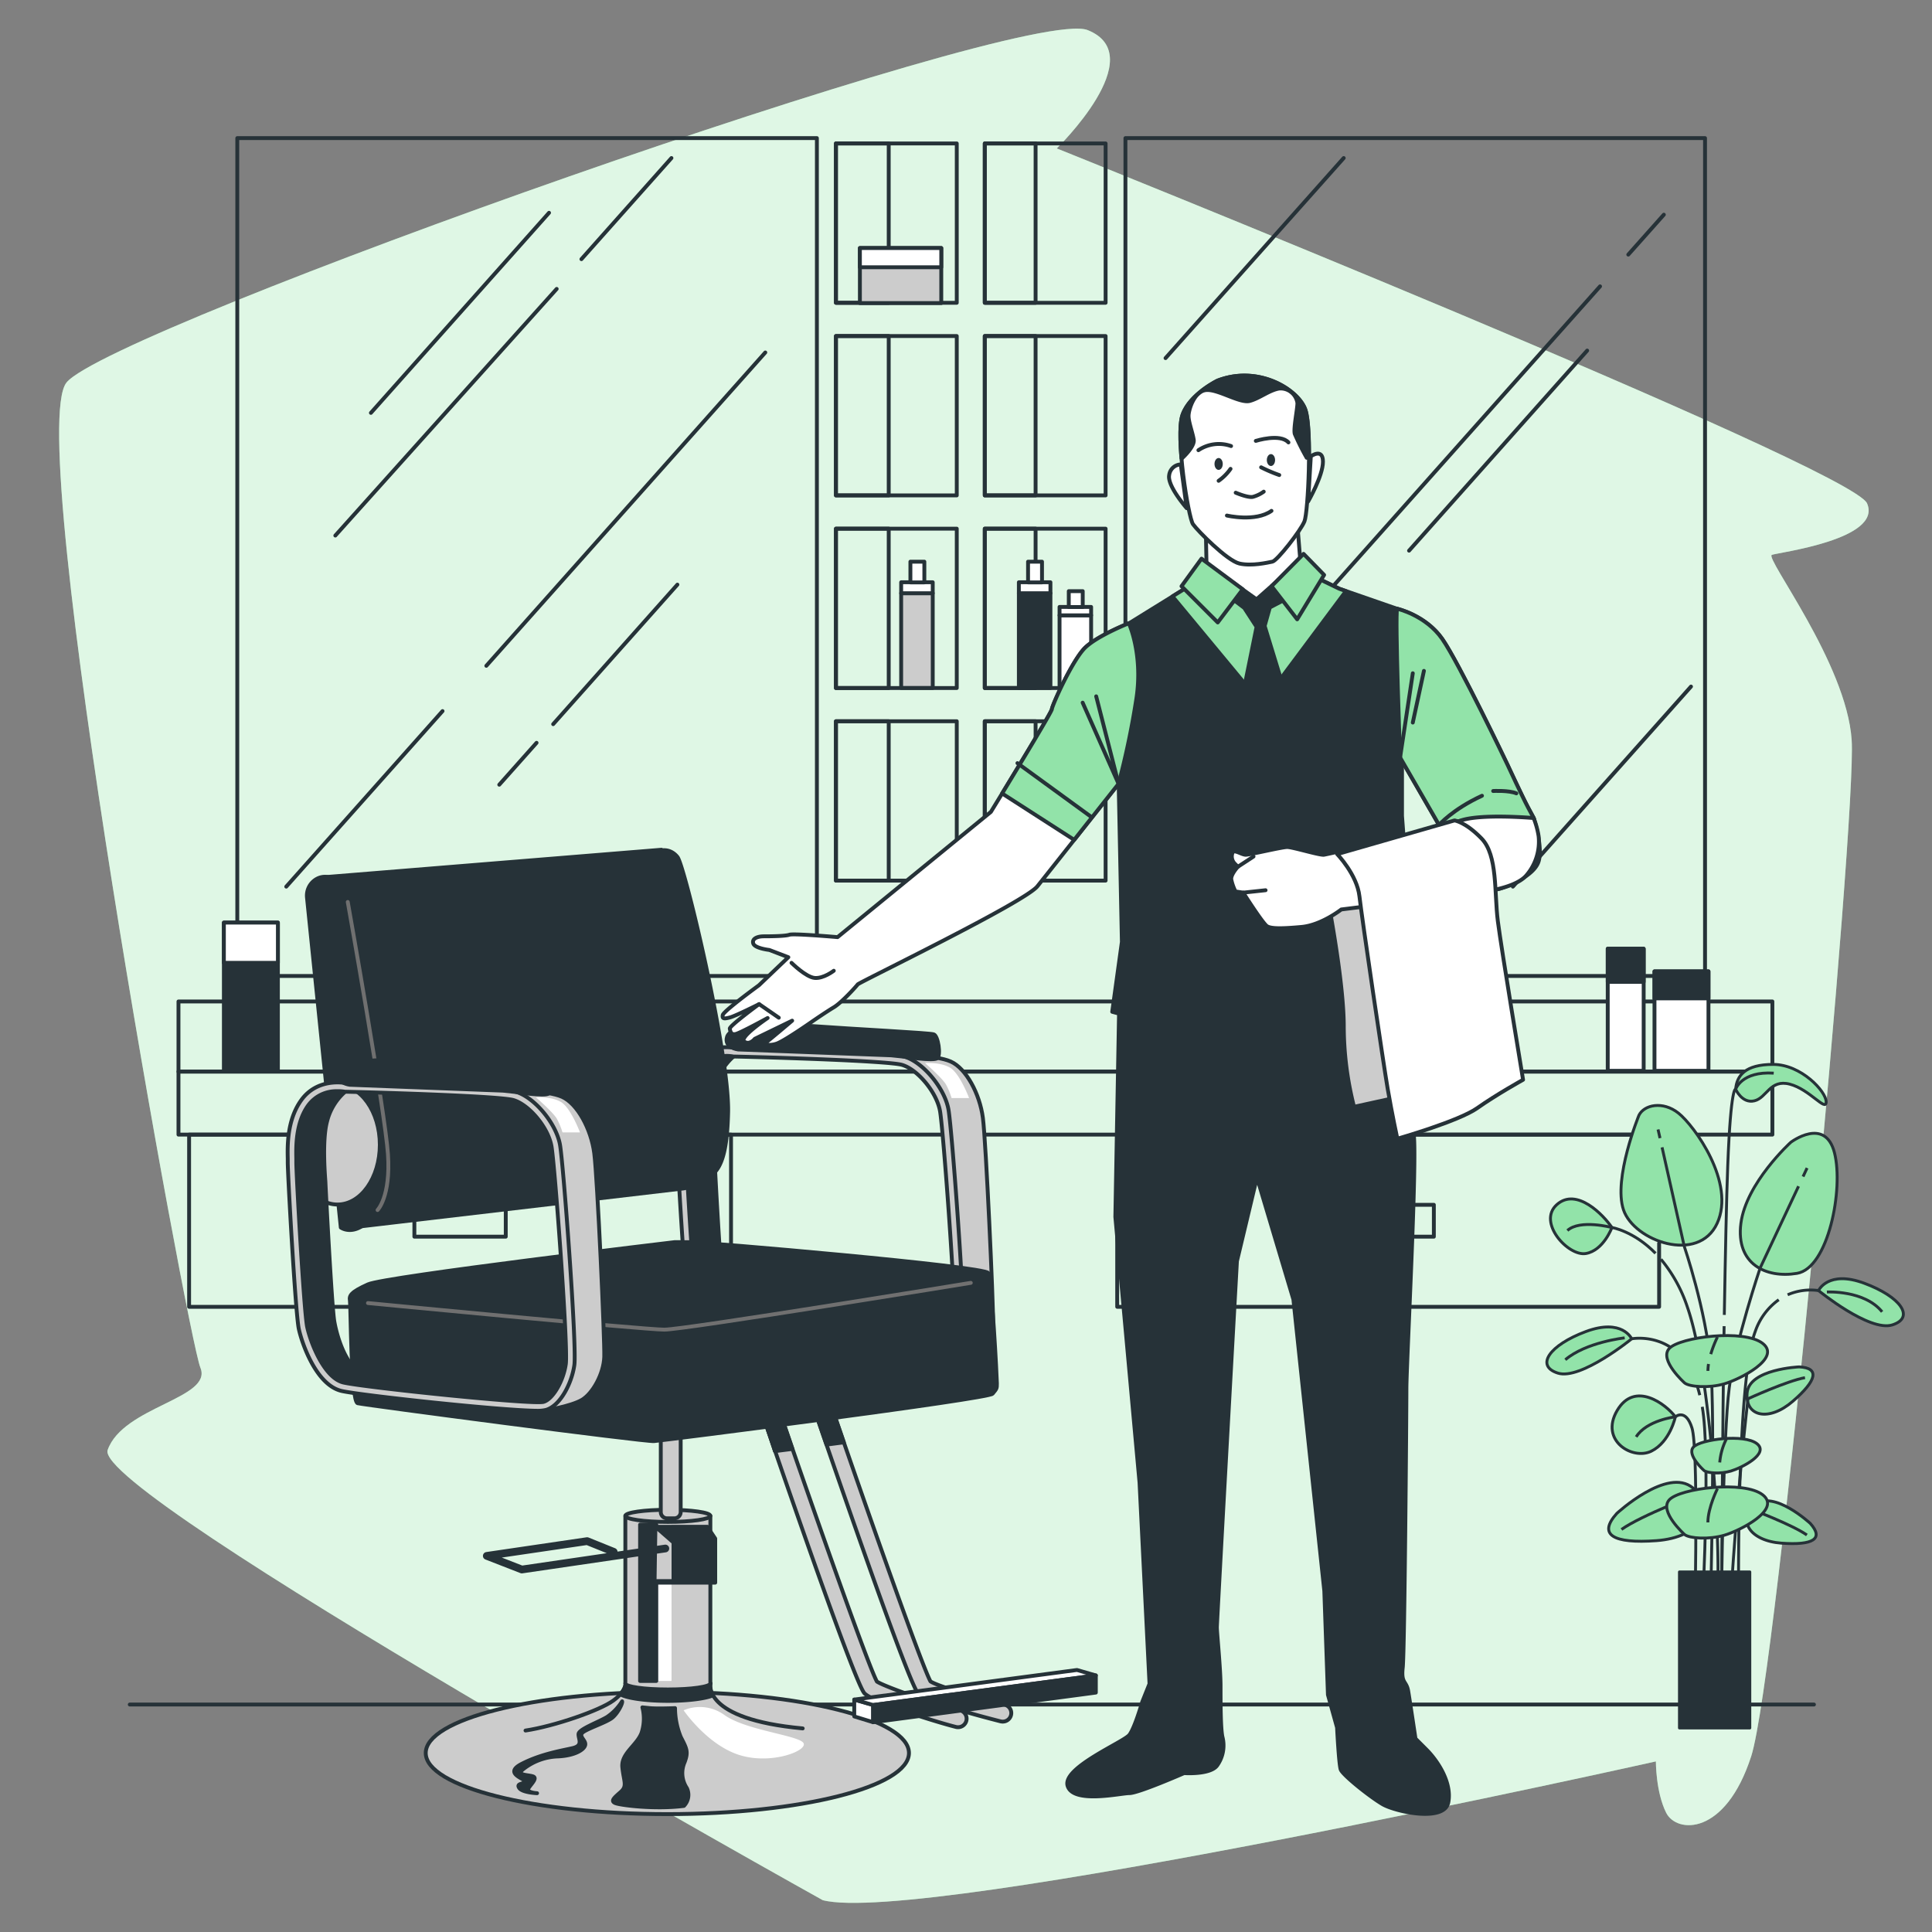 <svg xmlns="http://www.w3.org/2000/svg" viewBox="0 0 500 500"><rect x="0" y="0" width="500" height="500" fill="#808080" stroke="none"/><g id="background-simple"><path d="M212.92,491.76S23.86,386.57,27.86,375.26s27.29-13.32,24-21.31S5.89,113,17.21,99,264.85,1.13,281.49,7.79s-8,30.62-8,30.62S479.21,121,483.2,130.28s-22.63,12.65-24.63,13.31,19.3,28,20.64,47.93-19.31,242.32-26,263-19.3,20-22,14.64-2.67-13.31-2.67-13.31S238.22,498.41,212.92,491.76Z" style="fill:#92E3A9"></path><path d="M212.92,491.76S23.86,386.57,27.86,375.26s27.29-13.32,24-21.31S5.89,113,17.21,99,264.85,1.13,281.49,7.79s-8,30.62-8,30.62S479.21,121,483.2,130.28s-22.63,12.65-24.63,13.31,19.3,28,20.64,47.93-19.31,242.32-26,263-19.3,20-22,14.64-2.67-13.31-2.67-13.31S238.22,498.41,212.92,491.76Z" style="fill:#fff;opacity:0.7"></path></g><g id="Floor"><line x1="33.58" y1="441.13" x2="469.45" y2="441.13" style="fill:none;stroke:#263238;stroke-linecap:round;stroke-linejoin:round"></line></g><g id="Stations"><rect x="291.26" y="35.74" width="150" height="216.84" style="fill:none;stroke:#263238;stroke-linecap:round;stroke-linejoin:round"></rect><line x1="414.09" y1="74.11" x2="331.44" y2="166.94" style="fill:none;stroke:#263238;stroke-linecap:round;stroke-linejoin:round"></line><line x1="430.6" y1="55.56" x2="421.4" y2="65.89" style="fill:none;stroke:#263238;stroke-linecap:round;stroke-linejoin:round"></line><line x1="410.76" y1="90.73" x2="364.66" y2="142.51" style="fill:none;stroke:#263238;stroke-linecap:round;stroke-linejoin:round"></line><line x1="347.75" y1="40.9" x2="301.64" y2="92.68" style="fill:none;stroke:#263238;stroke-linecap:round;stroke-linejoin:round"></line><line x1="437.63" y1="177.68" x2="391.53" y2="229.46" style="fill:none;stroke:#263238;stroke-linecap:round;stroke-linejoin:round"></line><rect x="61.41" y="35.74" width="150" height="216.84" style="fill:none;stroke:#263238;stroke-linecap:round;stroke-linejoin:round"></rect><line x1="142.09" y1="55.07" x2="95.99" y2="106.85" style="fill:none;stroke:#263238;stroke-linecap:round;stroke-linejoin:round"></line><line x1="138.86" y1="192.24" x2="129.21" y2="203.08" style="fill:none;stroke:#263238;stroke-linecap:round;stroke-linejoin:round"></line><line x1="175.31" y1="151.3" x2="143.16" y2="187.41" style="fill:none;stroke:#263238;stroke-linecap:round;stroke-linejoin:round"></line><line x1="144.07" y1="74.77" x2="86.78" y2="138.6" style="fill:none;stroke:#263238;stroke-linecap:round;stroke-linejoin:round"></line><line x1="173.77" y1="40.9" x2="150.47" y2="67.07" style="fill:none;stroke:#263238;stroke-linecap:round;stroke-linejoin:round"></line><line x1="114.53" y1="184.03" x2="74.08" y2="229.46" style="fill:none;stroke:#263238;stroke-linecap:round;stroke-linejoin:round"></line><line x1="198.06" y1="91.22" x2="125.86" y2="172.31" style="fill:none;stroke:#263238;stroke-linecap:round;stroke-linejoin:round"></line><rect x="46.19" y="259.18" width="412.5" height="18.15" style="fill:none;stroke:#263238;stroke-linecap:round;stroke-linejoin:round"></rect><rect x="46.19" y="277.33" width="412.5" height="16.31" style="fill:none;stroke:#263238;stroke-linecap:round;stroke-linejoin:round"></rect><rect x="48.94" y="293.65" width="140.25" height="44.55" style="fill:none;stroke:#263238;stroke-linecap:round;stroke-linejoin:round"></rect><rect x="107.24" y="311.8" width="23.65" height="8.25" style="fill:none;stroke:#263238;stroke-linecap:round;stroke-linejoin:round"></rect><polyline points="429.38 321.75 429.38 338.2 289.13 338.2 289.13 293.65 429.38 293.65 429.38 315.33" style="fill:none;stroke:#263238;stroke-linecap:round;stroke-linejoin:round"></polyline><rect x="347.43" y="311.8" width="23.65" height="8.25" style="fill:none;stroke:#263238;stroke-linecap:round;stroke-linejoin:round"></rect><rect x="216.34" y="37.12" width="31.27" height="41.24" style="fill:none;stroke:#263238;stroke-linecap:round;stroke-linejoin:round"></rect><rect x="216.34" y="37.12" width="13.66" height="41.24" style="fill:none;stroke:#263238;stroke-linecap:round;stroke-linejoin:round"></rect><rect x="254.86" y="37.12" width="31.27" height="41.24" style="fill:none;stroke:#263238;stroke-linecap:round;stroke-linejoin:round"></rect><rect x="254.86" y="37.12" width="13.15" height="41.24" style="fill:none;stroke:#263238;stroke-linecap:round;stroke-linejoin:round"></rect><rect x="216.34" y="86.97" width="31.27" height="41.24" style="fill:none;stroke:#263238;stroke-linecap:round;stroke-linejoin:round"></rect><rect x="216.34" y="86.97" width="13.66" height="41.24" style="fill:none;stroke:#263238;stroke-linecap:round;stroke-linejoin:round"></rect><rect x="254.86" y="86.97" width="31.27" height="41.24" style="fill:none;stroke:#263238;stroke-linecap:round;stroke-linejoin:round"></rect><rect x="254.86" y="86.97" width="13.15" height="41.24" style="fill:none;stroke:#263238;stroke-linecap:round;stroke-linejoin:round"></rect><rect x="216.34" y="136.82" width="31.27" height="41.24" style="fill:none;stroke:#263238;stroke-linecap:round;stroke-linejoin:round"></rect><rect x="216.34" y="136.82" width="13.66" height="41.24" style="fill:none;stroke:#263238;stroke-linecap:round;stroke-linejoin:round"></rect><rect x="254.86" y="136.82" width="31.27" height="41.24" style="fill:none;stroke:#263238;stroke-linecap:round;stroke-linejoin:round"></rect><rect x="254.86" y="136.82" width="13.15" height="41.24" style="fill:none;stroke:#263238;stroke-linecap:round;stroke-linejoin:round"></rect><rect x="216.34" y="186.66" width="31.27" height="41.24" style="fill:none;stroke:#263238;stroke-linecap:round;stroke-linejoin:round"></rect><rect x="216.34" y="186.66" width="13.66" height="41.24" style="fill:none;stroke:#263238;stroke-linecap:round;stroke-linejoin:round"></rect><rect x="254.86" y="186.66" width="31.27" height="41.24" style="fill:none;stroke:#263238;stroke-linecap:round;stroke-linejoin:round"></rect><rect x="254.86" y="186.66" width="13.15" height="41.24" style="fill:none;stroke:#263238;stroke-linecap:round;stroke-linejoin:round"></rect><rect x="233.22" y="153.52" width="8.17" height="24.51" style="fill:#ccc;stroke:#263238;stroke-linecap:round;stroke-linejoin:round"></rect><rect x="233.22" y="150.69" width="8.17" height="2.84" style="fill:#fff;stroke:#263238;stroke-linecap:round;stroke-linejoin:round"></rect><rect x="235.61" y="145.36" width="3.61" height="5.36" style="fill:#fff;stroke:#263238;stroke-linecap:round;stroke-linejoin:round"></rect><rect x="263.68" y="153.52" width="8.17" height="24.51" style="fill:#263238;stroke:#263238;stroke-linecap:round;stroke-linejoin:round"></rect><rect x="263.68" y="150.69" width="8.17" height="2.84" style="fill:#fff;stroke:#263238;stroke-linecap:round;stroke-linejoin:round"></rect><rect x="266.06" y="145.36" width="3.61" height="5.36" style="fill:#fff;stroke:#263238;stroke-linecap:round;stroke-linejoin:round"></rect><rect x="274.21" y="159.25" width="8.17" height="18.78" style="fill:#fff;stroke:#263238;stroke-linecap:round;stroke-linejoin:round"></rect><rect x="274.21" y="157.07" width="8.17" height="2.17" style="fill:#fff;stroke:#263238;stroke-linecap:round;stroke-linejoin:round"></rect><rect x="276.6" y="152.99" width="3.61" height="4.11" style="fill:#fff;stroke:#263238;stroke-linecap:round;stroke-linejoin:round"></rect><rect x="222.54" y="64.19" width="21.06" height="14.25" style="fill:#ccc;stroke:#263238;stroke-linecap:round;stroke-linejoin:round"></rect><rect x="222.54" y="64.19" width="21.06" height="4.98" style="fill:#fff;stroke:#263238;stroke-linecap:round;stroke-linejoin:round"></rect><rect x="416.08" y="245.53" width="9.3" height="31.6" style="fill:#fff;stroke:#263238;stroke-linecap:round;stroke-linejoin:round"></rect><rect x="416.08" y="245.53" width="9.3" height="8.58" style="fill:#263238;stroke:#263238;stroke-linecap:round;stroke-linejoin:round"></rect><rect x="428.18" y="251.39" width="13.97" height="25.74" style="fill:#fff;stroke:#263238;stroke-linecap:round;stroke-linejoin:round"></rect><rect x="428.18" y="251.39" width="13.97" height="6.99" style="fill:#263238;stroke:#263238;stroke-linecap:round;stroke-linejoin:round"></rect><rect x="57.94" y="238.77" width="13.98" height="38.36" style="fill:#263238;stroke:#263238;stroke-linecap:round;stroke-linejoin:round"></rect><rect x="57.94" y="238.77" width="13.98" height="10.41" style="fill:#fff;stroke:#263238;stroke-linecap:round;stroke-linejoin:round"></rect></g><g id="Chair"><path d="M232.57,273.1s9.54-.14,13.49,1.63,7.49,8.31,8.31,14.58S257.09,337.66,257,342s-3,9.54-5.86,11.17-8.45,3-8.45,3l-.82-.35s6.27-5.65,6.68-10.41-2.18-34.74-2.18-34.74l-2-25.06s-3.82-6-6.81-8.58S232.57,273.1,232.57,273.1Z" style="fill:#ccc;stroke:#263238;stroke-linecap:round;stroke-linejoin:round"></path><path d="M239.4,275.12s4.53,3.91,5.46,5.62a18,18,0,0,1,1.41,3.44h4.53s-2.35-6.25-4.84-7.81S239.4,275.12,239.4,275.12Z" style="fill:#fff"></path><path d="M189.83,273.44a14.93,14.93,0,0,0-4.66,7.69c-1.36,5.18-.41,15.26-.41,15.67s1.64,32.28,2.32,36.09,3,12.13,8.17,14.17S245.51,352,245.51,352a27.34,27.34,0,0,1-2.45,2.72c-1.23,1.15-4.49,0-4.49,0l-50.27-4.9s-5.17-1.78-8.17-11.45-3.95-41.68-3.95-41.68-1.09-12.94.95-16.75,5.73-7.09,8-7.22,5.72,0,5.72,0Z" style="fill:#263238;stroke:#263238;stroke-linecap:round;stroke-linejoin:round"></path><path d="M239.89,356c-9.34,0-46-4-50.94-5.13-6.6-1.52-10.3-12.42-11.08-16.11-.88-4.17-2.86-40-2.86-43,0-.27,0-.6,0-1-.07-3.25-.22-10,3.5-15.15,4.06-5.64,10.71-4.58,11.71-4.39,2.66.06,39.19.91,43.78,2.22,4.83,1.38,10.51,8.19,11.47,13.74.9,5.18,4.41,52.2,3.71,57s-3.67,10.54-7.33,11.59A9,9,0,0,1,239.89,356Zm-52-82.71a9,9,0,0,0-7.58,3.67c-3.29,4.56-3.15,10.81-3.08,13.81,0,.39,0,.73,0,1,0,3.18,2,38.71,2.81,42.51.85,4,4.4,13.25,9.42,14.41,5.51,1.27,48.86,5.78,51.78,5,2.37-.68,5.11-5.34,5.74-9.78s-2.84-51.43-3.7-56.34-5.82-10.83-9.89-12c-3.65-1-32.52-1.9-43.33-2.14l-.22,0h0A9.73,9.73,0,0,0,187.87,273.26Z" style="fill:#ccc;stroke:#263238;stroke-linecap:round;stroke-linejoin:round"></path><path d="M234,273.47s7.54,1.16,8.55.4.25-5.8-.89-6.18-19.79-1.3-32-2.18-20.6,0-21.49,2.81S191,271.6,191,271.6l39.64,1.52Z" style="fill:#263238;stroke:#263238;stroke-linecap:round;stroke-linejoin:round"></path><path d="M175.35,221.82a4.91,4.91,0,0,0-1.15-1.08,4.17,4.17,0,0,0-3-.66v-.17L84.1,227l9.54,90.35L176,307.67a12.33,12.33,0,0,0,5.71-1.93c3.2-1.92,6.41-2.89,6.73-17.94S177.27,224.39,175.35,221.82Z" style="fill:#263238;stroke:#263238;stroke-linecap:round;stroke-linejoin:round"></path><path d="M79.45,232.3l8.75,85.38s2.24,1.66,5.44-.33,6.41-3,6.73-18.58-10.89-67.33-12.81-70a4.88,4.88,0,0,0-1.15-1.12C83.24,225.48,79.05,228.38,79.45,232.3Z" style="fill:#263238;stroke:#263238;stroke-linecap:round;stroke-linejoin:round"></path><path d="M90,233.43s9.68,54.39,10.41,65.34-2.7,14.39-2.7,14.39" style="fill:none;stroke:#707070;stroke-linecap:round;stroke-linejoin:round"></path><ellipse cx="172.71" cy="453.68" rx="62.53" ry="15.81" style="fill:#ccc;stroke:#263238;stroke-linecap:round;stroke-linejoin:round"></ellipse><path d="M136,447.86c7.4-1.11,19.23-5.18,22.74-7.77s3.15-4.43,3.15-4.43h22s-2.41,9.24,23.85,11.65" style="fill:#ccc;stroke:#263238;stroke-linecap:round;stroke-linejoin:round"></path><path d="M176.92,442.62s6.12,9,14.51,11.6,18-1.29,16.44-3.22-14.83-3.23-20.31-7.1A10.82,10.82,0,0,0,176.92,442.62Z" style="fill:#fff"></path><path d="M174.7,442.06s-4.61.19-6.53,0l-1.92-.2a11.82,11.82,0,0,1-.19,6.53c-1.15,3.26-5.37,5.37-5,9s1.34,4.8-.38,6.33-2.69,2.31-1.54,2.88,10.36,1.73,17.85.77a4.07,4.07,0,0,0,.77-4.61,7,7,0,0,1-.58-6.71c1-2.69.58-3.46-1-6.53A19.86,19.86,0,0,1,174.7,442.06Z" style="fill:#263238;stroke:#263238;stroke-linecap:round;stroke-linejoin:round"></path><path d="M161,440.3a13.38,13.38,0,0,1-3.94,4.08c-2.31,1.36-7.2,3.12-7.33,4.35s1.35,3-1.5,3.67-8.15,1.49-13.18,4.07,1.23,3.94.82,4.62-2.31.41-1.5,1.63,4.62,1.36,4.62,1.36-3-.14-2.17-1.36,2.31-2.58,1.09-3-4.62-.27-2.45-1.9a15.27,15.27,0,0,1,9-3.26c4.19-.2,6.78-1.7,7-3s-2.09-2.3-.4-3.39,6.09-2.5,7.48-3.69S161.2,440.8,161,440.3Z" style="fill:#263238;stroke:#263238;stroke-linecap:round;stroke-linejoin:round"></path><path d="M172.84,440.19c5.18,0,9.63-.58,11.67-1.41a4.48,4.48,0,0,1-.67-3.12h-22s.21,1.11-1.32,2.8C162.1,439.46,167,440.19,172.84,440.19Z" style="fill:#263238;stroke:#263238;stroke-linecap:round;stroke-linejoin:round"></path><path d="M161.84,392.3v43.36c0,.87,4.92,1.57,11,1.57s11-.7,11-1.57V392.3Z" style="fill:#ccc;stroke:#263238;stroke-linecap:round;stroke-linejoin:round"></path><rect x="169.59" y="394.57" width="4.2" height="40.46" style="fill:#fff"></rect><rect x="165.65" y="394.57" width="4.2" height="40.46" style="fill:#263238;stroke:#263238;stroke-linecap:round;stroke-linejoin:round"></rect><path d="M183.84,392.3c0,.87-4.93,1.57-11,1.57s-11-.7-11-1.57,4.92-1.57,11-1.57S183.84,391.43,183.84,392.3Z" style="fill:#ccc;stroke:#263238;stroke-linecap:round;stroke-linejoin:round"></path><path d="M171,369.73h5.16a0,0,0,0,1,0,0v21.58a1.63,1.63,0,0,1-1.63,1.63h-1.89a1.63,1.63,0,0,1-1.63-1.63V369.73A0,0,0,0,1,171,369.73Z" style="fill:#ccc;stroke:#263238;stroke-linecap:round;stroke-linejoin:round"></path><path d="M259.48,445.55a2.59,2.59,0,0,1-.55-.07c-5.66-1.44-19.08-5-21.34-7.28-2.12-2.12-17.3-45.71-26.16-71.5a2.22,2.22,0,1,1,4.19-1.44c8.65,25.2,23,66,25.19,69.88,1.63,1.13,11.14,4,19.21,6.05a2.21,2.21,0,0,1-.54,4.36Z" style="fill:#ccc;stroke:#263238;stroke-linecap:round;stroke-linejoin:round"></path><path d="M247.92,447a2,2,0,0,1-.54-.07c-5.67-1.43-21.38-6.41-23.64-8.68-2.13-2.12-17.31-45.71-26.16-71.5a2.21,2.21,0,1,1,4.18-1.44c8.66,25.2,23,66,25.19,69.88,1.63,1.13,13.44,5.41,21.51,7.45a2.21,2.21,0,0,1-.54,4.36Z" style="fill:#ccc;stroke:#263238;stroke-linecap:round;stroke-linejoin:round"></path><polygon points="221.08 439.85 221.08 444.21 225.97 445.71 225.97 441.26 221.08 439.85" style="fill:#fff;stroke:#263238;stroke-linecap:round;stroke-linejoin:round"></polygon><polygon points="225.97 441.26 283.6 433.6 278.72 432.19 221.08 439.85 225.97 441.26" style="fill:#fff;stroke:#263238;stroke-linecap:round;stroke-linejoin:round"></polygon><polygon points="225.97 445.71 283.6 438.04 283.6 433.6 225.97 441.26 225.97 445.71" style="fill:#263238;stroke:#263238;stroke-linecap:round;stroke-linejoin:round"></polygon><path d="M201.76,365.26a2.21,2.21,0,1,0-4.18,1.44c.95,2.77,2,5.75,3,8.85l4.49-.57Z" style="fill:#263238;stroke:#263238;stroke-linecap:round;stroke-linejoin:round"></path><path d="M215.62,365.26a2.22,2.22,0,1,0-4.19,1.44c.78,2.26,1.6,4.66,2.47,7.16l4.48-.58Z" style="fill:#263238;stroke:#263238;stroke-linecap:round;stroke-linejoin:round"></path><path d="M197.58,366.7c.95,2.77,2,5.75,3,8.85l.18,0Z" style="fill:#263238;stroke:#263238;stroke-linecap:round;stroke-linejoin:round"></path><path d="M174.6,321.46s-74.9,8.92-79.36,10.93-4.91,2.89-4.68,4.23.22,26.09,2,26.53,74.24,10,76.69,9.81,86.5-10.92,87.62-12.26S258,359.36,258,358s-1.34-26.75-2.23-28.53-73.57-8-77.36-8Z" style="fill:#263238;stroke:#263238;stroke-linecap:round;stroke-linejoin:round"></path><path d="M95.23,337.23s71.45,6.88,76.69,6.88S251.24,332,251.24,332" style="fill:none;stroke:#707070;stroke-linecap:round;stroke-linejoin:round"></path><path d="M132,282.24s9.53-.14,13.48,1.63,7.5,8.31,8.31,14.58,2.73,48.35,2.59,52.71-3,9.54-5.86,11.17-9.26,2.65-9.26,2.65,6.27-5.65,6.68-10.41-2.18-34.74-2.18-34.74l-2-25.06s-3.81-6-6.81-8.58S132,282.24,132,282.24Z" style="fill:#ccc;stroke:#263238;stroke-linecap:round;stroke-linejoin:round"></path><path d="M138.7,284s4.53,3.9,5.46,5.62a18,18,0,0,1,1.41,3.44h4.53s-2.35-6.25-4.84-7.81S138.7,284,138.7,284Z" style="fill:#fff"></path><ellipse cx="87.35" cy="296.26" rx="10.95" ry="15.47" style="fill:#ccc;stroke:#263238;stroke-linecap:round;stroke-linejoin:round"></ellipse><path d="M89.29,282.58a14.93,14.93,0,0,0-4.66,7.69c-1.37,5.18-.41,15.26-.41,15.67s1.63,32.28,2.31,36.1,3,12.12,8.18,14.16S145,361.11,145,361.11a27.34,27.34,0,0,1-2.45,2.72c-1.23,1.15-4.5,0-4.5,0l-50.26-4.9s-5.18-1.77-8.17-11.45-4-41.68-4-41.68-1.09-12.94,1-16.75,5.72-7.09,8-7.22,5.72,0,5.72,0Z" style="fill:#263238;stroke:#263238;stroke-linecap:round;stroke-linejoin:round"></path><path d="M139.34,365.11c-9.34,0-46-4-50.93-5.13-6.6-1.52-10.31-12.42-11.09-16.11-.87-4.17-2.85-40-2.85-43,0-.27,0-.6,0-1-.07-3.25-.22-10,3.49-15.15,4.06-5.64,10.71-4.58,11.71-4.39,2.67.06,39.2.91,43.79,2.22,4.82,1.38,10.5,8.19,11.47,13.74.9,5.18,4.4,52.2,3.71,57s-3.68,10.54-7.33,11.59A9.08,9.08,0,0,1,139.34,365.11Zm-52-82.71a9,9,0,0,0-7.58,3.67c-3.28,4.56-3.14,10.81-3.08,13.81,0,.39,0,.73,0,1,0,3.18,2,38.71,2.81,42.51.85,4,4.4,13.26,9.41,14.41,5.52,1.27,48.87,5.78,51.78,5,2.37-.68,5.12-5.34,5.75-9.78s-2.85-51.43-3.7-56.34-5.83-10.82-9.9-12c-3.64-1-32.51-1.9-43.33-2.14l-.21,0h0A9.89,9.89,0,0,0,87.32,282.4Z" style="fill:#ccc;stroke:#263238;stroke-linecap:round;stroke-linejoin:round"></path><path d="M133.44,282.61s7.53,1.16,8.54.41.25-5.81-.88-6.19-19.79-1.3-32-2.18-20.61,0-21.49,2.81,2.9,3.28,2.9,3.28l39.64,1.52Z" style="fill:#263238;stroke:#263238;stroke-linecap:round;stroke-linejoin:round"></path><polygon points="169.41 397.16 169.41 409.59 185.1 409.59 185.1 398.18 183.06 395.12 169.62 395.12 169.41 397.16" style="fill:#263238;stroke:#263238;stroke-linecap:round;stroke-linejoin:round"></polygon><polygon points="169.62 395.12 174.3 399.2 174.3 409.18 169.41 409.18 169.62 395.12" style="fill:#ccc;stroke:#263238;stroke-linecap:round;stroke-linejoin:round"></polygon><polyline points="172.19 400.75 135.05 406.19 125.98 402.66 151.95 398.84 158.82 401.61" style="fill:none;stroke:#263238;stroke-linecap:round;stroke-linejoin:round;stroke-width:2px"></polyline></g><g id="Character"><path d="M289.65,259.7l-1,55.23,6.26,68.78,2.58,52.06-1.89,4.72s-1.88,6.6-3.3,8.48-17.44,8.49-16,13.21,13.67,1.88,16,1.88,14.15-5.18,14.15-5.18,6.6.47,8.48-1.89a8.89,8.89,0,0,0,1.42-7.54c-.47-2.36-.47-9-.47-13.21s-.95-13.67-.95-15.08,5.19-94.77,5.19-94.77l5.18-21.69,9.43,31.59,8,75.44.94,26.87,2.36,8.49s.47,9.43.94,10.84,7.55,7.07,10.85,9,16,4.72,17-.47-2.83-10.84-5.66-13.67l-2.83-2.83s-1.41-9.43-1.88-12.26-1.89-1.89-1.42-6.13.95-65.54.95-72.14,2.82-59.4,1.88-66S363.44,258,363.44,258l-71.66-6.6Z" style="fill:#263238;stroke:#263238;stroke-linecap:round;stroke-linejoin:round"></path><path d="M308,151.53l-15.79,9.77s3.74,12.46.83,24.72-3.53,16.83-3.53,16.83l.83,40.93-2.5,18.07s11.64,3.12,16.83,4.78,15.58,4.57,15.58,4.57l4.37-9.14,2.9,9.55s15.79,0,21.4-2.28,17.66-8.52,17.66-8.52l-3.74-49.65V199.32l-1.24-41.76-15-5.2-5.61-2.7-30.75.63Z" style="fill:#263238;stroke:#263238;stroke-linecap:round;stroke-linejoin:round"></path><path d="M361.57,157.56s7.36,1.65,11.68,7.82,16.88,32.53,16.88,32.53,3.91,8.44,5.35,11.12l1.45,2.68s2.47,7.61,1.23,11.32-8,6.38-10.09,7a46.12,46.12,0,0,1-6.38,1l-7.82-15-11.53-20S361,159.41,361.57,157.56Z" style="fill:none;stroke:#263238;stroke-linecap:round;stroke-linejoin:round"></path><path d="M397.1,212.28c-.1-.36-.17-.57-.17-.57L395.48,209c-1.44-2.68-5.35-11.12-5.35-11.12s-12.56-26.35-16.88-32.53-11.68-7.82-11.68-7.82c-.57,1.85.77,38.5.77,38.5l10.07,17.44C378.05,212.27,389,210.41,397.1,212.28Z" style="fill:#92E3A9;stroke:#263238;stroke-linecap:round;stroke-linejoin:round"></path><path d="M383.54,205.94c-7.61,3.5-11.13,7.56-11.13,7.56" style="fill:none;stroke:#263238;stroke-linecap:round;stroke-linejoin:round"></path><path d="M386.43,204.71s4.11-.21,6,.61" style="fill:none;stroke:#263238;stroke-linecap:round;stroke-linejoin:round"></path><line x1="362.34" y1="196.06" x2="365.63" y2="174.24" style="fill:none;stroke:#263238;stroke-linecap:round;stroke-linejoin:round"></line><line x1="368.51" y1="173.62" x2="365.63" y2="187" style="fill:none;stroke:#263238;stroke-linecap:round;stroke-linejoin:round"></line><polygon points="331.46 175.62 348.34 152.97 346.61 152.37 341 149.66 310.25 150.29 307.97 151.53 303.43 154.34 326.06 181.64 331.46 175.62" style="fill:#92E3A9;stroke:#263238;stroke-linecap:round;stroke-linejoin:round"></polygon><polygon points="318.45 154.63 322.01 157.33 325.2 162.24 322.26 176.73 326.06 181.64 331.46 175.62 327.29 162 328.64 157.21 333.55 154.63 325.45 147.02 319.93 152.79 318.45 154.63" style="fill:#263238;stroke:#263238;stroke-linecap:round;stroke-linejoin:round"></polygon><polygon points="312.08 137.94 312.24 145.88 325.19 155.1 336.52 145.07 335.71 135.19 312.08 137.94" style="fill:#fff;stroke:#263238;stroke-linecap:round;stroke-linejoin:round"></polygon><path d="M315.11,98.5s-7.09,3.42-9.05,8.8,1.47,26.65,2.69,28.37,8.84,9.44,12,10.17,7.33-.24,8.56-.49,7.3-8,8.28-10.42,1.95-23.72.24-28.85S325.81,94.37,315.11,98.5Z" style="fill:#fff;stroke:#263238;stroke-linecap:round;stroke-linejoin:round"></path><path d="M305.58,120.19a3.15,3.15,0,0,0-3,2.79c-.52,2.79,4.54,8.54,4.54,8.54Z" style="fill:#fff;stroke:#263238;stroke-linecap:round;stroke-linejoin:round"></path><path d="M339.24,118.09s3.14-2.27,3.14,1.4-3.83,10.29-3.83,10.29Z" style="fill:#fff;stroke:#263238;stroke-linecap:round;stroke-linejoin:round"></path><path d="M318.6,115.44a9.5,9.5,0,0,0-8.45,1.07" style="fill:none;stroke:#263238;stroke-linecap:round;stroke-linejoin:round"></path><path d="M325,114.1s6.31-2,8.45.4" style="fill:none;stroke:#263238;stroke-linecap:round;stroke-linejoin:round"></path><path d="M319.8,127.51s3.09,1.34,4.43,1.08a8.82,8.82,0,0,0,2.82-1.35" style="fill:none;stroke:#263238;stroke-linecap:round;stroke-linejoin:round"></path><path d="M317.52,133.42s7.38,1.74,11.54-1.21" style="fill:none;stroke:#263238;stroke-linecap:round;stroke-linejoin:round"></path><ellipse cx="315.38" cy="120.07" rx="1.07" ry="1.54" style="fill:#263238"></ellipse><ellipse cx="328.92" cy="119.06" rx="1.07" ry="1.54" style="fill:#263238"></ellipse><path d="M318.46,121.34a12.63,12.63,0,0,1-3.08,3.09" style="fill:none;stroke:#263238;stroke-linecap:round;stroke-linejoin:round"></path><path d="M326.38,120.94a38.34,38.34,0,0,0,4.69,2" style="fill:none;stroke:#263238;stroke-linecap:round;stroke-linejoin:round"></path><path d="M338.79,117.54c0-4.9-.26-9.44-.94-11.46-1.71-5.14-12-11.71-22.74-7.58,0,0-7.09,3.42-9.05,8.8-.75,2.07-.71,6.51-.29,11.28l.08.08s3.36-3,3.09-4.83-1.34-4.56-1.34-6.17,1.47-6.44,4.56-6.71,8.72,3.49,11.26,2.82,5.1-2.82,7.65-3.22a4.39,4.39,0,0,1,4.7,3.76c0,1.61-1.08,6.7-.68,8a66.5,66.5,0,0,0,3.09,6.17Z" style="fill:#263238;stroke:#263238;stroke-linecap:round;stroke-linejoin:round"></path><polygon points="321.63 152.51 315.15 161.09 305.77 151.71 310.95 144.58 321.63 152.51" style="fill:#92E3A9;stroke:#263238;stroke-linecap:round;stroke-linejoin:round"></polygon><polygon points="329.08 151.71 335.71 160.28 342.68 148.79 337.36 143.34 329.08 151.71" style="fill:#92E3A9;stroke:#263238;stroke-linecap:round;stroke-linejoin:round"></polygon><path d="M292.18,161.3s-7.9,3.11-11.22,6.23-8.73,15.17-8.73,16-15.79,26.59-15.79,26.59l-39.68,32.41s-11.42-1-12.46-.62-5,.41-6.65.41-3.12.62-2.7,1.87,4.15,1.66,4.15,1.66l4.92,1.88L196.4,255s-9.14,6.65-9.35,7.69.42,1,1.87.62,7.53-3.44,7.53-3.44-7.72,5.66-7.58,6.35.27,1.65,1.51,1.38,8.28-4.14,8.28-4.14-7.45,5-6.07,6.07,2.76-.69,2.76-.69l9.66-4.69s-6.49,5.52-7,5.79,1,.83,3,.14,9.1-5.66,9.1-5.66,3.59-2.48,5.66-3.72,5.79-5.38,6.21-5.94,43.18-21.24,46.49-25.38,21-26.52,21-26.52a207.55,207.55,0,0,0,4.66-22.32C295.79,169.08,292.18,161.3,292.18,161.3Z" style="fill:#fff;stroke:#263238;stroke-linecap:round;stroke-linejoin:round"></path><path d="M272.23,183.53c0,.6-8.32,14.34-12.88,21.82l18.65,12,11.48-14.5a207.55,207.55,0,0,0,4.66-22.32c1.65-11.45-2-19.23-2-19.23s-7.9,3.11-11.22,6.23S272.23,182.7,272.23,183.53Z" style="fill:#92E3A9;stroke:#263238;stroke-linecap:round;stroke-linejoin:round"></path><line x1="263.31" y1="197.5" x2="282.25" y2="211.29" style="fill:none;stroke:#263238;stroke-linecap:round;stroke-linejoin:round"></line><polyline points="280.19 181.85 289.48 202.85 283.69 180.21" style="fill:none;stroke:#263238;stroke-linecap:round;stroke-linejoin:round"></polyline><path d="M204.84,249.18s3.71,3.7,6,3.91,4.94-1.86,4.94-1.86" style="fill:none;stroke:#263238;stroke-linecap:round;stroke-linejoin:round"></path><line x1="196.45" y1="259.86" x2="201.55" y2="263.38" style="fill:none;stroke:#263238;stroke-linecap:round;stroke-linejoin:round"></line><path d="M343.72,233.19s.08.4.21,1.11c.83,4.47,3.84,21.35,3.84,31.28a85,85,0,0,0,2.65,20.86l12.76-2.8-6.38-53.72Z" style="fill:#ccc;stroke:#263238;stroke-linecap:round;stroke-linejoin:round"></path><path d="M377.66,212.49s-6.85,1.4-8.72,2.33-25.22,6.23-26.31,6.39-8.1-2-9.5-2-9.65,2-10.74,2-3.12-1.56-3.43-.47a2.64,2.64,0,0,0,.63,2.8l.77.78s-1.86,2-1.71,3.27a12.77,12.77,0,0,0,1.09,3.11l2,.31s5.13,8.1,6.22,8.72,3.74.63,8.88.16,10.28-4.52,10.28-4.52l34.54-4.31s10-.78,13.26-4.4a13.35,13.35,0,0,0,3.27-10.28,21.68,21.68,0,0,0-1.29-4.67S382.8,210.46,377.66,212.49Z" style="fill:#fff;stroke:#263238;stroke-linecap:round;stroke-linejoin:round"></path><line x1="321.77" y1="231.01" x2="327.53" y2="230.39" style="fill:none;stroke:#263238;stroke-linecap:round;stroke-linejoin:round"></line><line x1="320.36" y1="224.32" x2="324.41" y2="221.67" style="fill:none;stroke:#263238;stroke-linecap:round;stroke-linejoin:round"></line><path d="M346.06,221.05s5.13,5.29,5.76,10.9,6.22,43.44,7.31,49.82,2.5,12.93,2.5,12.93,15.88-4.52,20.7-7.94,11.84-7.32,11.84-7.32-5.61-33.79-6.54-41.11,0-17-4.21-21.33-7-4.67-7-4.67Z" style="fill:#fff;stroke:#263238;stroke-linecap:round;stroke-linejoin:round"></path></g><g id="Plant"><path d="M417.16,317.68s-2.15,5.93-6.73,6.73-12.65-8.07-7.53-12.65S415,314.46,417.16,317.68Z" style="fill:#92E3A9;stroke:#263238;stroke-linecap:round;stroke-linejoin:round;stroke-width:0.75px"></path><path d="M424.16,288.62s-6.73,16.42-4,24.49,19.38,14,24.23,3.5-5.92-25.3-10-28.53S425.51,285.93,424.16,288.62Z" style="fill:#92E3A9;stroke:#263238;stroke-linecap:round;stroke-linejoin:round;stroke-width:0.75px"></path><path d="M463.46,295.62s-11.58,10.49-12.92,21,6.46,14.26,14.53,12.92,12.11-21.8,9.69-31.22S463.46,295.62,463.46,295.62Z" style="fill:#92E3A9;stroke:#263238;stroke-linecap:round;stroke-linejoin:round;stroke-width:0.75px"></path><path d="M465.61,353.75s-12.92.54-13.46,6.73S457.8,368,464,362.63,471,354,465.61,353.75Z" style="fill:#92E3A9;stroke:#263238;stroke-linecap:round;stroke-linejoin:round;stroke-width:0.75px"></path><path d="M452.37,362s10.18-4.65,14.76-5.46" style="fill:none;stroke:#263238;stroke-miterlimit:10;stroke-width:0.75px"></path><path d="M468.49,394.25s-9.49-8.78-14.26-4.8-1.36,9.33,6.82,9.92S472.09,398.26,468.49,394.25Z" style="fill:#92E3A9;stroke:#263238;stroke-linecap:round;stroke-linejoin:round;stroke-width:0.75px"></path><path d="M453.33,390.65s10.49,3.93,14.29,6.61" style="fill:none;stroke:#263238;stroke-miterlimit:10;stroke-width:0.75px"></path><path d="M418.43,391.67s13.08-12.11,19.66-6.62,1.87,12.85-9.4,13.67S413.46,397.19,418.43,391.67Z" style="fill:#92E3A9;stroke:#263238;stroke-linecap:round;stroke-linejoin:round;stroke-width:0.75px"></path><path d="M439.32,386.69s-14.45,5.43-19.69,9.13" style="fill:none;stroke:#263238;stroke-miterlimit:10;stroke-width:0.75px"></path><path d="M433.58,366.67s-1.34,6.46-6.19,8.88-13.46-2.69-8.88-10.5S431.16,363.44,433.58,366.67Z" style="fill:#92E3A9;stroke:#263238;stroke-linecap:round;stroke-linejoin:round;stroke-width:0.75px"></path><path d="M422.28,346.48s-2.43-5.38-11.85-1.88-13.18,8.88-7.26,10.76S422.28,346.48,422.28,346.48Z" style="fill:#92E3A9;stroke:#263238;stroke-linecap:round;stroke-linejoin:round;stroke-width:0.75px"></path><path d="M420.47,346.24s-10,1.08-15.37,5.66" style="fill:none;stroke:#263238;stroke-miterlimit:10;stroke-width:0.75px"></path><path d="M449.19,281.89s1.62,3.77,4.85,3,4-5.65,9.15-4.31,9.42,7.27,9.42,4.58-6.46-9.69-13.73-9.69S449.46,278.39,449.19,281.89Z" style="fill:#92E3A9;stroke:#263238;stroke-linecap:round;stroke-linejoin:round;stroke-width:0.75px"></path><path d="M422.28,346.48s11.59-2.22,16.41,10.65a32.81,32.81,0,0,1,1.21,3.94" style="fill:none;stroke:#263238;stroke-miterlimit:10;stroke-width:0.75px"></path><path d="M470.64,334s2.43-5.39,11.85-1.89,13.18,8.88,7.26,10.77S470.64,334,470.64,334Z" style="fill:#92E3A9;stroke:#263238;stroke-linecap:round;stroke-linejoin:round;stroke-width:0.75px"></path><path d="M472.8,334.37s9.7-.54,14.29,5.13" style="fill:none;stroke:#263238;stroke-miterlimit:10;stroke-width:0.75px"></path><path d="M470.64,334a14.9,14.9,0,0,0-8,1.09" style="fill:none;stroke:#263238;stroke-miterlimit:10;stroke-width:0.75px"></path><path d="M428.45,324.36c-5.68-5.8-11.29-6.68-11.29-6.68s-8.28-2.19-11.52.78" style="fill:none;stroke:#263238;stroke-miterlimit:10;stroke-width:0.75px"></path><line x1="429.61" y1="294.55" x2="429.1" y2="292.3" style="fill:none;stroke:#263238;stroke-miterlimit:10;stroke-width:0.75px"></line><path d="M442.71,413.53s1.21-46.35,0-60.42-6.83-30.57-6.83-30.57l-5.74-25.61" style="fill:none;stroke:#263238;stroke-miterlimit:10;stroke-width:0.75px"></path><line x1="466.63" y1="304.5" x2="467.67" y2="302.28" style="fill:none;stroke:#263238;stroke-miterlimit:10;stroke-width:0.75px"></line><path d="M445.53,413.48s.4-42.28,2-54.34,8-31,8-31L465.46,307" style="fill:none;stroke:#263238;stroke-miterlimit:10;stroke-width:0.75px"></path><path d="M452.37,362s-2.82,24.24-4.43,51.59" style="fill:none;stroke:#263238;stroke-miterlimit:10;stroke-width:0.75px"></path><path d="M438.69,413.48s.81-38.66-.8-43.89-4.31-2.92-4.31-2.92-7.44.87-10.14,5.19" style="fill:none;stroke:#263238;stroke-miterlimit:10;stroke-width:0.75px"></path><path d="M440.54,364.08c2.1,11.79.16,49.44.16,49.44" style="fill:none;stroke:#263238;stroke-miterlimit:10;stroke-width:0.75px"></path><path d="M460.34,336.37a16.78,16.78,0,0,0-6.11,8.29c-4.83,12.87-4.28,68.88-4.28,68.88" style="fill:none;stroke:#263238;stroke-miterlimit:10;stroke-width:0.75px"></path><path d="M429.86,325.9a38,38,0,0,1,6.82,12.33c6.44,18.5,8.85,66.4,7.64,75.25" style="fill:none;stroke:#263238;stroke-miterlimit:10;stroke-width:0.75px"></path><path d="M446.2,343.21c-.39,23.35-.67,70.27-.67,70.27" style="fill:none;stroke:#263238;stroke-miterlimit:10;stroke-width:0.75px"></path><path d="M446.25,340.3c.26-15.44.57-30.55.89-38.67.8-20.91,2.05-19.74,2.05-19.74s1.49-4.7,9.85-4.16" style="fill:none;stroke:#263238;stroke-miterlimit:10;stroke-width:0.75px"></path><path d="M436,357.93s-6.73-6-4-8.95,19.38-5.11,24.22-1.28-5.92,9.25-9.95,10.43S437.29,358.92,436,357.93Z" style="fill:#92E3A9;stroke:#263238;stroke-linecap:round;stroke-linejoin:round;stroke-width:0.75px"></path><path d="M442.16,353a12.35,12.35,0,0,0-.15,1.79" style="fill:none;stroke:#263238;stroke-miterlimit:10;stroke-width:0.75px"></path><path d="M444.48,346a29.52,29.52,0,0,0-1.73,4.45" style="fill:none;stroke:#263238;stroke-miterlimit:10;stroke-width:0.75px"></path><path d="M436,397.16s-6.73-6-4-9,19.38-5.11,24.22-1.28-5.92,9.25-9.95,10.43S437.29,398.15,436,397.16Z" style="fill:#92E3A9;stroke:#263238;stroke-linecap:round;stroke-linejoin:round;stroke-width:0.75px"></path><path d="M444.48,385.25S442,390.17,442,394" style="fill:none;stroke:#263238;stroke-miterlimit:10;stroke-width:0.75px"></path><path d="M441,380.57s-4.57-4.07-2.74-6.07,13.15-3.48,16.44-.87-4,6.27-6.76,7.08S441.87,381.24,441,380.57Z" style="fill:#92E3A9;stroke:#263238;stroke-linecap:round;stroke-linejoin:round;stroke-width:0.75px"></path><path d="M446.75,372.48a16.54,16.54,0,0,0-1.68,6" style="fill:none;stroke:#263238;stroke-miterlimit:10;stroke-width:0.75px"></path><rect x="434.64" y="406.81" width="18.21" height="40.39" style="fill:#263238;stroke:#263238;stroke-linecap:round;stroke-linejoin:round;stroke-width:0.75px"></rect></g></svg>
